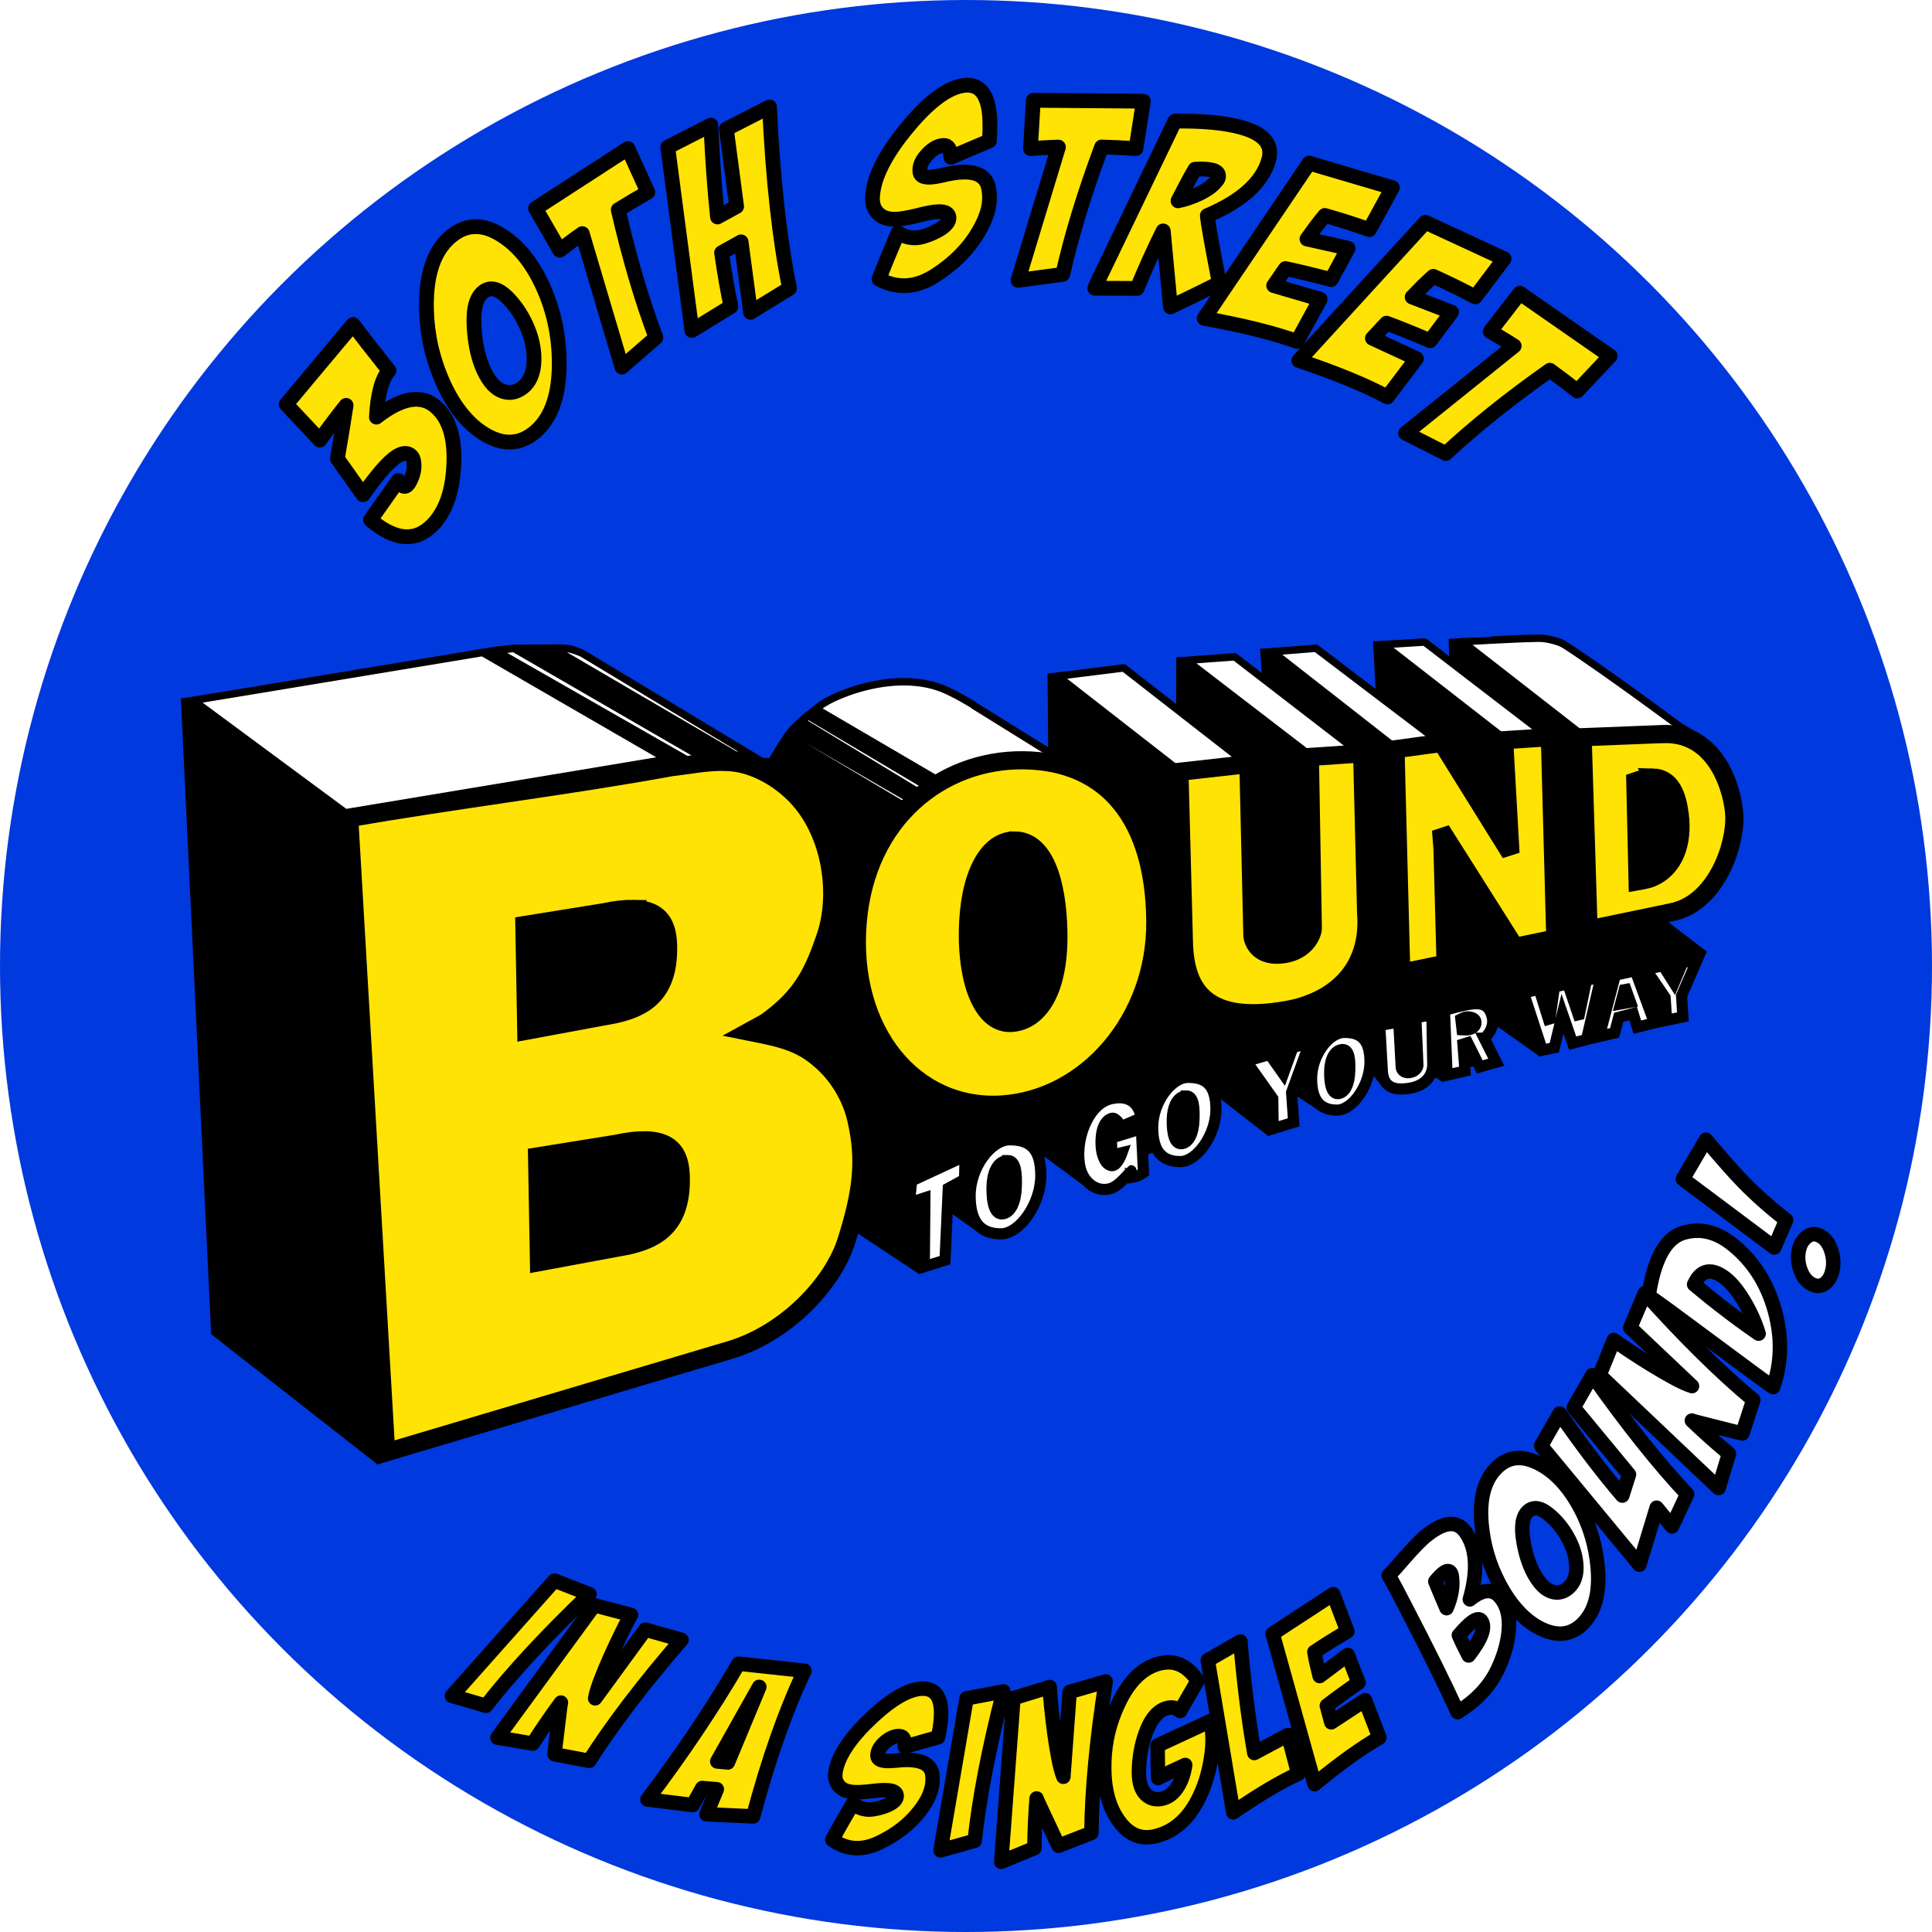 <?xml version="1.0" encoding="UTF-8" standalone="no"?>
<!-- Created with Inkscape (http://www.inkscape.org/) -->

<svg
   version="1.1"
   id="svg1"
   width="468.273"
   height="468.273"
   viewBox="0 0 468.273 468.273"
   sodipodi:docname="embroidered-patch.svg"
   xml:space="preserve"
   inkscape:version="1.4.1 (93de688d07, 2025-03-30)"
   inkscape:export-filename="/bound-patch.png"
   inkscape:export-xdpi="1659.7485"
   inkscape:export-ydpi="1659.7485"
   xmlns:inkscape="http://www.inkscape.org/namespaces/inkscape"
   xmlns:sodipodi="http://sodipodi.sourceforge.net/DTD/sodipodi-0.dtd"
   xmlns="http://www.w3.org/2000/svg"
   xmlns:svg="http://www.w3.org/2000/svg"><defs
     id="defs1"><mask
       maskUnits="userSpaceOnUse"
       id="mask648"><circle
         style="display:inline;fill:#ffffff;fill-opacity:1;stroke-width:0.992"
         id="circle649"
         cx="83.661"
         cy="445.641"
         r="234.137"
         inkscape:label="Circle"
         transform="rotate(-31.458)" /></mask><filter
       style="color-interpolation-filters:sRGB;"
       inkscape:label="Drop Shadow"
       id="filter12"
       x="-0.006"
       y="-0.016"
       width="1.02"
       height="1.06"><feFlood
         result="flood"
         in="SourceGraphic"
         flood-opacity="1"
         flood-color="rgb(0,0,0)"
         id="feFlood11" /><feGaussianBlur
         result="blur"
         in="SourceGraphic"
         stdDeviation="0"
         id="feGaussianBlur11" /><feOffset
         result="offset"
         in="blur"
         dx="3"
         dy="3"
         id="feOffset11" /><feComposite
         result="comp1"
         operator="in"
         in="flood"
         in2="offset"
         id="feComposite11" /><feComposite
         result="comp2"
         operator="over"
         in="SourceGraphic"
         in2="comp1"
         id="feComposite12" /></filter><filter
       style="color-interpolation-filters:sRGB;"
       inkscape:label="Drop Shadow"
       id="filter14"
       x="-0.005"
       y="-0.01"
       width="1.019"
       height="1.037"><feFlood
         result="flood"
         in="SourceGraphic"
         flood-opacity="1"
         flood-color="rgb(0,0,0)"
         id="feFlood12" /><feGaussianBlur
         result="blur"
         in="SourceGraphic"
         stdDeviation="0"
         id="feGaussianBlur12" /><feOffset
         result="offset"
         in="blur"
         dx="3"
         dy="3"
         id="feOffset12" /><feComposite
         result="comp1"
         operator="in"
         in="flood"
         in2="offset"
         id="feComposite13" /><feComposite
         result="comp2"
         operator="over"
         in="SourceGraphic"
         in2="comp1"
         id="feComposite14" /></filter></defs><sodipodi:namedview
     id="namedview1"
     pagecolor="#ffffff"
     bordercolor="#000000"
     borderopacity="0.25"
     inkscape:showpageshadow="2"
     inkscape:pageopacity="0.0"
     inkscape:pagecheckerboard="0"
     inkscape:deskcolor="#d1d1d1"
     inkscape:zoom="2"
     inkscape:cx="44"
     inkscape:cy="186"
     inkscape:window-width="3440"
     inkscape:window-height="1395"
     inkscape:window-x="0"
     inkscape:window-y="22"
     inkscape:window-maximized="1"
     inkscape:current-layer="g1" /><g
     inkscape:groupmode="layer"
     inkscape:label="Image"
     id="g1"
     transform="translate(-93.951,-5.802)"><circle
       style="display:inline;fill:#0039dd;fill-opacity:1;stroke-width:0.992"
       id="path16"
       cx="328.088"
       cy="239.939"
       r="234.137"
       inkscape:label="Circle" /><g
       id="g28"
       inkscape:label="BOUND TO GO YOUR WAY"
       transform="translate(0,4)"><path
         style="fill:#000000;fill-opacity:1;stroke:none;stroke-width:1.8;stroke-linecap:butt;stroke-linejoin:round;stroke-dasharray:none;stroke-opacity:1;paint-order:markers stroke fill"
         d="m 137.797,171.076 7.336,154.105 40.349,31.599 116.01,-56.259 15.179,10.042 7,-2.422 0.75,-12.359 7.377,5.308 13.822,-8.104 c 0,0 1.392,-10.828 1.48,-10.828 0.088,0 10.96,8.11 10.96,8.11 l 12.374,-5.812 1.171,-2.607 6.541,-2.519 4.375,1.016 5.546,-12.021 0.906,-0.795 12.374,9.612 6.585,-4.618 0.11,-5.215 5.524,3.679 11.645,-5.491 1.503,-3.116 2.366,2.99 11.489,-2.88 1.171,0.42 1.724,1.061 6.43,-1.989 0.221,-1.458 1.171,-0.309 2.762,0.552 3.425,-1.326 -2.652,-5.723 2.166,-3.049 10.032,7.115 4.707,-0.994 1.061,-8.176 2.63,6.474 3.138,-0.84 0.811,0.642 0.539,-0.086 6.25,-1.484 0.672,-4.555 2.078,-0.125 1.281,2.266 1.719,0.312 5.016,-0.555 2.344,-1.367 2.836,-5.93 5.555,-10.898 -8.438,-6.469 -1.192,-0.994 8.629,-4.069 5.969,-8.812 3,-10.75 -2.125,-11.938 -7.281,-9.594 -4.953,-2.859 -28,-19.234 -6.25,-2 -18.219,0.688 -3.734,0.203 0.141,4.844 -6.031,-4.797 -12.422,0.547 0.641,12.141 -14.453,-11.078 -13.562,0.734 0.453,6.484 -6.625,-5.062 -14.141,0.656 -0.047,11.906 -12.844,-9.844 -18.312,1.875 L 348,183.156 330.359,172.562 c 0,0 -7.406,-3.906 -7.516,-3.953 -0.109,-0.047 -5.188,-1.688 -5.188,-1.688 l -8.188,-0.203 -4.781,1.016 -10.484,3.703 -2.484,1.094 -2.578,2.016 c 0,0 -2.825,2.35 -4,3.75 -1.855,2.211 -4.734,7.25 -4.734,7.25 l -2.062,-0.094 -29.922,-17.781 -14.375,-8.562 -4.703,-0.578 -1.578,0.469 c 0,0 0.219,-0.938 -0.016,-0.969 -0.234,-0.031 -8.953,0.016 -8.953,0.016 l -6.188,0.688 -19.312,3.688 -53.345,8.375 z"
         id="path28"
         inkscape:label="lowlight"
         sodipodi:nodetypes="cccccccccsccccccccccccccccccccccccccccccccccccccccccccccccccccccccccccccccccsccccccsccccccsccccc" /><g
         id="g18"
         inkscape:label="letter highlights"
         style="display:inline;fill:#ffffff;fill-opacity:1;stroke:#000000;stroke-width:1.8;stroke-linecap:butt;stroke-linejoin:round;stroke-dasharray:none;stroke-opacity:1;paint-order:markers stroke fill"><path
           style="display:inline;fill:#ffffff;fill-opacity:1;stroke:#000000;stroke-width:1.8;stroke-linecap:butt;stroke-linejoin:round;stroke-dasharray:none;stroke-opacity:1;paint-order:markers stroke fill"
           d="m 140.824,171.569 36.836,27.233 77.973,-12.972 -44.72,-25.872 z"
           id="path17"
           inkscape:label="path17"
           sodipodi:nodetypes="ccccc" /><path
           style="fill:#ffffff;fill-opacity:1;stroke:#000000;stroke-width:1.8;stroke-linecap:butt;stroke-linejoin:round;stroke-dasharray:none;stroke-opacity:1;paint-order:markers stroke fill"
           d="m 214.047,159.467 4.467,-0.507 45.934,26.584 -3.512,0.717 z"
           id="path18"
           sodipodi:nodetypes="ccccc" /><path
           style="fill:#ffffff;fill-opacity:1;stroke:#000000;stroke-width:1.8;stroke-linecap:butt;stroke-linejoin:round;stroke-dasharray:none;stroke-opacity:1;paint-order:markers stroke fill"
           d="m 227.864,158.889 44.11,25.794 7.382,2.15 -44.361,-26.732 c 0,0 -2.152,-0.916 -3.297,-1.075 -1.184,-0.164 -3.833,-0.138 -3.833,-0.138 z"
           id="path19"
           sodipodi:nodetypes="ccccsc" /><path
           style="fill:#ffffff;fill-opacity:1;stroke:#000000;stroke-width:1.8;stroke-linecap:butt;stroke-linejoin:round;stroke-dasharray:none;stroke-opacity:1;paint-order:markers stroke fill"
           d="m 284.802,180.312 1.147,-1.362 30.458,17.63 -1.792,1.433 z"
           id="path20" /><path
           style="fill:#ffffff;fill-opacity:1;stroke:#000000;stroke-width:1.8;stroke-linecap:butt;stroke-linejoin:round;stroke-dasharray:none;stroke-opacity:1;paint-order:markers stroke fill"
           d="m 288.313,176.657 1.433,-1.433 33.181,19.708 -2.293,1.362 z"
           id="path21"
           sodipodi:nodetypes="ccccc" /><path
           style="fill:#ffffff;fill-opacity:1;stroke:#000000;stroke-width:1.8;stroke-linecap:butt;stroke-linejoin:round;stroke-dasharray:none;stroke-opacity:1;paint-order:markers stroke fill"
           d="m 292.04,173.791 c -0.716,-1.309 16.993,-10.508 30.53,-5.017 2.754,1.117 7.617,3.974 7.525,4.085 l 29.287,18.195 -33.3,2.66 z"
           id="path22"
           sodipodi:nodetypes="cscccc" /><path
           style="fill:#ffffff;fill-opacity:1;stroke:#000000;stroke-width:1.8;stroke-linecap:butt;stroke-linejoin:round;stroke-dasharray:none;stroke-opacity:1;paint-order:markers stroke fill"
           d="m 366.322,163.686 30.028,23.399 -16.161,1.863 -29.849,-23.256 z"
           id="path23"
           sodipodi:nodetypes="ccccc" /><path
           style="fill:#ffffff;fill-opacity:1;stroke:#000000;stroke-width:1.8;stroke-linecap:butt;stroke-linejoin:round;stroke-dasharray:none;stroke-opacity:1;paint-order:markers stroke fill"
           d="m 381.56,161.886 c 0.143,-0.072 11.685,-0.878 11.685,-0.878 l 30.661,23.64 -11.878,0.637 z"
           id="path24"
           sodipodi:nodetypes="ccccc" /><path
           style="fill:#ffffff;fill-opacity:1;stroke:#000000;stroke-width:1.8;stroke-linecap:butt;stroke-linejoin:round;stroke-dasharray:none;stroke-opacity:1;paint-order:markers stroke fill"
           d="m 402.388,159.762 10.518,-0.84 29.919,22.716 -10.607,1.458 z"
           id="path25" /><path
           style="fill:#ffffff;fill-opacity:1;stroke:#000000;stroke-width:1.8;stroke-linecap:butt;stroke-linejoin:round;stroke-dasharray:none;stroke-opacity:1;paint-order:markers stroke fill"
           d="m 429.302,158.038 9.944,-0.619 29.698,22.804 -10.341,0.619 z"
           id="path26" /><path
           style="fill:#ffffff;fill-opacity:1;stroke:#000000;stroke-width:1.8;stroke-linecap:butt;stroke-linejoin:round;stroke-dasharray:none;stroke-opacity:1;paint-order:markers stroke fill"
           d="m 448.416,157.331 c 0.006,0.03 12.449,-0.766 18.517,-0.84 1.186,-0.014 2.388,0.226 3.591,0.547 0.93,0.248 1.877,0.544 2.685,1.066 9.917,6.406 29.345,20.86 29.345,20.86 l -25.213,0.906 z"
           id="path27"
           sodipodi:nodetypes="csssccc" /></g><g
         id="g17"
         inkscape:label="letters"
         style="display:inline;fill:#febb12;fill-opacity:1"><g
           id="g8"
           inkscape:label="BOUND"
           style="fill:#ffe305;fill-opacity:1;stroke:#000000;stroke-width:4.4;stroke-dasharray:none;stroke-opacity:1;paint-order:markers stroke fill"><path
             id="path1"
             style="display:inline;fill:#ffe305;fill-opacity:1;stroke:#000000;stroke-width:4.4;stroke-dasharray:none;stroke-opacity:1;paint-order:markers stroke fill"
             d="m 270.102,186.484 c -4.491,-0.203 -9.167,0.781 -13.43,1.27 -25.958,4.719 -52.093,7.81 -78.082,12.35 l 8.961,153.715 83.412,-24.832 c 13.544,-4.065 24.842,-16.031 28.125,-26.402 3.921,-12.388 4.598,-19.801 2.432,-29.391 -1.184,-5.242 -4.134,-10.318 -8.107,-13.938 -3.922,-3.573 -7.344,-5.215 -14.443,-6.688 l -3.547,-0.711 4.055,-2.229 c 9.142,-6.408 11.747,-12.683 14.492,-20.625 1.978,-5.724 2.125,-12.199 0.963,-18.143 -1.075,-5.495 -3.452,-10.993 -7.145,-15.203 -3.467,-3.953 -8.208,-7.121 -13.277,-8.514 -1.434,-0.394 -2.911,-0.592 -4.408,-0.66 z m -22.912,35.613 c 7.959,0.099 8.793,5.22 8.682,10.373 -0.243,11.254 -7.057,13.813 -12.719,15.152 l -21.646,4.023 -0.457,-25.627 19.418,-3.127 c 2.672,-0.573 4.886,-0.818 6.723,-0.795 z m 3.082,56.086 c 7.959,0.099 8.793,5.22 8.682,10.373 -0.243,11.254 -7.059,13.813 -12.721,15.152 l -21.645,4.025 -0.457,-25.627 19.416,-3.127 c 2.672,-0.573 4.888,-0.82 6.725,-0.797 z"
             inkscape:label="B" /><path
             id="path2"
             style="display:inline;fill:#ffe305;fill-opacity:1;stroke:#000000;stroke-width:4.4;stroke-dasharray:none;stroke-opacity:1;paint-order:markers stroke fill"
             d="m 342.035,186.076 c -19.805,-0.243 -38.146,14.109 -40.211,39.381 -2.15,26.308 13.849,45.518 35.119,44.037 20.421,-1.422 37.206,-20.743 37.029,-44.336 -0.183,-24.49 -11.371,-38.83 -31.937,-39.082 z m -2.114,19.44 c 7.105,0.049 10.299,9.789 10.551,22.119 0.296,14.476 -4.804,21.591 -11.25,22.096 -6.884,0.539 -10.865,-9.37 -10.677,-22.167 0.195,-13.223 4.559,-21.537 10.677,-22.022 0.237,-0.019 0.47,-0.027 0.699,-0.025 z"
             inkscape:label="O"
             sodipodi:nodetypes="ssssscssssc" /><path
             style="fill:#ffe305;fill-opacity:1;stroke:#000000;stroke-width:4.4;stroke-dasharray:none;stroke-opacity:1;paint-order:markers stroke fill"
             d="m 379.814,188.868 16.723,-1.875 0.963,41.402 c 0.037,1.58 1.545,5.691 7.829,4.649 5.035,-0.834 6.844,-4.713 6.816,-6.372 l -0.709,-41.402 12.669,-0.861 0.963,38.564 c 1.155,14.92 -8.979,21.736 -18.953,23.564 -21.591,3.957 -25.139,-6.562 -25.236,-17.28 z"
             id="path3"
             sodipodi:nodetypes="ccssscccscc"
             inkscape:label="U" /><path
             style="display:inline;fill:#ffe305;fill-opacity:1;stroke:#000000;stroke-width:4.4;stroke-dasharray:none;stroke-opacity:1;paint-order:markers stroke fill"
             d="m 433.581,237.574 10.756,-2.213 -0.759,-27.887 -0.347,-4.48 17.905,28.309 9.791,-2.034 -1.32,-48.795 -11.087,0.734 1.541,27.413 -16.641,-26.758 -11.237,1.531 z"
             id="path4"
             sodipodi:nodetypes="cccccccccccc"
             inkscape:label="N" /><path
             id="path5"
             style="display:inline;fill:#ffe305;fill-opacity:1;stroke:#000000;stroke-width:4.4;stroke-dasharray:none;stroke-opacity:1;paint-order:markers stroke fill"
             d="m 496.951,179.721 -19.408,0.76 1.443,46.598 20.244,-4.207 c 10.683,-2.219 15.411,-16.213 15.076,-23.438 -0.24,-5.183 -3.789,-20.244 -17.355,-19.713 z m -2.426,10.525 c 4.624,0.101 6.003,4.653 6.557,9.01 0.88,6.925 -1.312,13.152 -7.02,15.406 -0.96,0.379 -3.193,0.76 -3.193,0.76 l -0.557,-24.273 c 0,0 2.131,-0.749 3.244,-0.861 0.338,-0.034 0.661,-0.048 0.969,-0.041 z"
             inkscape:label="D" /></g><g
           id="g16"
           inkscape:label="TO GO YOUR WAY"
           style="fill:#ffffff;fill-opacity:1;stroke:#000000;stroke-width:2.7;stroke-dasharray:none;stroke-opacity:1;paint-order:markers stroke fill"><g
             id="g9"
             inkscape:label="TO"
             style="fill:#ffffff;fill-opacity:1;stroke:#000000;stroke-width:2.7;stroke-dasharray:none;stroke-opacity:1;paint-order:markers stroke fill"><path
               style="fill:#ffffff;fill-opacity:1;stroke:#000000;stroke-width:2.7;stroke-dasharray:none;stroke-opacity:1;paint-order:markers stroke fill"
               d="m 314.901,288.027 -0.502,5.303 3.727,-1.218 -0.143,16.698 5.017,-1.577 0.788,-17.415 3.942,-2.15 0.143,-5.662 z"
               id="path6"
               inkscape:label="T" /><path
               id="path7"
               style="fill:#ffffff;fill-opacity:1;stroke:#000000;stroke-width:2.7;stroke-dasharray:none;stroke-opacity:1;paint-order:markers stroke fill"
               d="m 338.695,278.064 c -4.591,0 -9.604,6.737 -9.604,13.545 0,6.808 2.862,9.246 7.453,9.246 4.591,10e-6 9.674,-7.311 9.674,-14.119 0,-6.808 -2.932,-8.672 -7.523,-8.672 z m -0.51,5.021 c 2.045,-0.008 2.215,3.225 2.086,6.518 -0.144,3.678 -1.324,5.969 -3.082,6.379 -2.171,0.506 -2.86,-2.741 -2.795,-6.451 0.061,-3.483 1.205,-5.627 2.795,-6.234 0.373,-0.143 0.704,-0.21 0.996,-0.211 z"
               inkscape:label="O" /></g><g
             id="g11"
             inkscape:label="YOUR"
             style="fill:#ffffff;fill-opacity:1;stroke:#000000;stroke-width:2.7;stroke-dasharray:none;stroke-opacity:1;paint-order:markers stroke fill"><path
               style="fill:#ffffff;fill-opacity:1;stroke:#000000;stroke-width:2.7;stroke-dasharray:none;stroke-opacity:1;paint-order:markers stroke fill"
               d="m 428.378,250.336 4.596,-0.832 0.597,10.98 c 0.024,0.438 0.449,1.573 2.189,1.261 1.394,-0.25 1.882,-1.332 1.868,-1.792 l -0.508,-11.482 3.888,-0.715 0.192,11.124 c 0.374,4.135 -2.412,6.062 -5.172,6.606 -5.975,1.176 -6.997,-1.729 -7.063,-4.702 z"
               id="path9"
               sodipodi:nodetypes="ccssscccscc"
               inkscape:label="U" /><path
               id="path7-0-0"
               style="fill:#ffffff;fill-opacity:1;stroke:#000000;stroke-width:2.7;stroke-dasharray:none;stroke-opacity:1;paint-order:markers stroke fill"
               d="m 419.79,252.033 c -3.794,0 -7.936,5.567 -7.936,11.193 0,5.626 2.365,7.641 6.159,7.641 3.794,10e-6 7.994,-6.042 7.994,-11.667 0,-5.626 -2.423,-7.166 -6.217,-7.166 z m -0.421,4.15 c 1.69,-0.007 1.83,2.665 1.724,5.386 -0.119,3.039 -1.094,4.933 -2.547,5.271 -1.794,0.418 -2.363,-2.265 -2.31,-5.331 0.05,-2.878 0.996,-4.649 2.31,-5.152 0.309,-0.118 0.582,-0.173 0.823,-0.174 z"
               inkscape:label="O" /><path
               style="fill:#ffffff;fill-opacity:1;stroke:#000000;stroke-width:2.7;stroke-dasharray:none;stroke-opacity:1;paint-order:markers stroke fill"
               d="m 396.03,259.029 5.65,-1.647 3.319,4.713 2.306,-6.385 4.079,-1.191 -4.383,12.061 0.507,7.247 -4.966,1.52 -0.101,-7.272 z"
               id="path11"
               sodipodi:nodetypes="cccccccccc"
               inkscape:label="Y" /><path
               id="path12"
               style="display:inline;fill:#ffffff;fill-opacity:1;stroke:#000000;stroke-width:2.7;stroke-dasharray:none;stroke-opacity:1;paint-order:markers stroke fill"
               d="m 451.697,245.072 c -0.257,0.003 -0.52,0.021 -0.785,0.047 -2.248,0.218 -6.867,1.57 -6.867,1.57 l 0.66,15.684 4.332,-0.988 -0.506,-6.512 1.139,-0.354 2.939,5.877 4.004,-1.141 -2.939,-5.826 h 0.002 l 0.002,0.002 h 0.002 0.002 l 0.002,0.002 c 0.212,0.018 2.58,-2.269 1.967,-5.021 -0.608,-2.73 -2.154,-3.362 -3.953,-3.34 z m -1.893,3.201 c 0.909,0.025 1.804,0.414 1.893,1.203 0.119,1.063 -0.855,1.82 -1.926,1.926 -0.496,0.049 -1.443,0 -1.443,0 l -0.305,-2.609 c 0,0 0.902,-0.466 1.395,-0.508 0.128,-0.011 0.257,-0.015 0.387,-0.012 z"
               inkscape:label="R" /></g><g
             id="g10"
             inkscape:label="GO"
             style="fill:#ffffff;fill-opacity:1;stroke:#000000;stroke-width:2.7;stroke-dasharray:none;stroke-opacity:1;paint-order:markers stroke fill"><path
               id="path7-0"
               style="fill:#ffffff;fill-opacity:1;stroke:#000000;stroke-width:2.7;stroke-dasharray:none;stroke-opacity:1;paint-order:markers stroke fill"
               d="m 381.932,262.934 c -4.111,0 -8.599,6.032 -8.599,12.128 0,6.096 2.562,8.279 6.673,8.279 4.111,10e-6 8.662,-6.546 8.662,-12.642 0,-6.096 -2.625,-7.765 -6.736,-7.765 z m -0.456,4.496 c 1.831,-0.007 1.983,2.887 1.868,5.836 -0.129,3.293 -1.186,5.345 -2.76,5.712 -1.944,0.453 -2.561,-2.454 -2.503,-5.776 0.055,-3.118 1.079,-5.038 2.503,-5.582 0.334,-0.128 0.63,-0.188 0.892,-0.189 z"
               inkscape:label="O" /><path
               style="fill:#ffffff;fill-opacity:1;stroke:#000000;stroke-width:2.7;stroke-dasharray:none;stroke-opacity:1;paint-order:markers stroke fill"
               d="m 370.591,275.397 0.507,10.591 c 0,0 -0.809,0.592 -1.267,0.785 -0.449,0.19 -1.419,0.355 -1.419,0.355 l -0.329,-1.571 c 0.048,-0.024 -2.838,3.825 -5.169,4.383 -3.63,0.87 -6.417,-1.981 -7.145,-5.042 -1.489,-6.259 1.687,-15.517 7.525,-16.799 5.775,-1.268 7.086,2.999 7.196,4.688 l -4.764,2.052 c 0,0 -1.282,-2.253 -2.255,-2.002 -2.499,0.644 -2.856,4.731 -2.584,7.297 0.173,1.636 0.941,4.116 2.584,4.206 1.334,0.073 2.458,-3.167 2.458,-3.167 l -2.483,0.608 -0.127,-4.155 z"
               id="path10"
               sodipodi:nodetypes="ccaccsssccaaacccc"
               inkscape:label="G" /></g><g
             id="g15"
             inkscape:label="WAY"
             style="fill:#ffffff;fill-opacity:1;stroke:#000000;stroke-width:2.7;stroke-dasharray:none;stroke-opacity:1;paint-order:markers stroke fill"><path
               style="fill:#ffffff;fill-opacity:1;stroke:#000000;stroke-width:2.7;stroke-dasharray:none;stroke-opacity:1;paint-order:markers stroke fill"
               d="m 463.252,242.508 4.51,13.809 2.914,-0.583 1.976,-8.235 2.477,7.148 3.36,-0.893 3.468,-15.063 -3.477,0.7 -1.738,8.318 -0.262,0.061 -2.535,-7.492 -3.243,0.735 -1.088,7.737 -0.347,0.103 -2.289,-7.308 z"
               id="path13"
               sodipodi:nodetypes="cccccccccccccccc"
               inkscape:label="W" /><path
               id="path14"
               style="fill:#ffffff;fill-opacity:1;stroke:#000000;stroke-width:2.7;stroke-dasharray:none;stroke-opacity:1;paint-order:markers stroke fill"
               d="m 490.305,237.101 -4.831,1.042 -3.876,14.792 3.697,-0.789 0.988,-3.768 3.503,-0.923 1.029,3.305 4.131,-1.04 z m -2.268,4.512 1.121,3.109 -2.438,0.43 0.924,-3.467 z"
               sodipodi:nodetypes="cccccccccccccc"
               inkscape:label="A" /><path
               style="fill:#ffffff;fill-opacity:1;stroke:#000000;stroke-width:2.7;stroke-dasharray:none;stroke-opacity:1;paint-order:markers stroke fill"
               d="m 492.881,236.733 4.156,-0.851 2.665,4.202 2.101,-4.983 3.51,-0.706 -3.792,8.757 0.331,5.115 -3.938,0.822 -0.374,-5.512 z"
               id="path15"
               sodipodi:nodetypes="cccccccccc"
               inkscape:label="Y" /></g></g></g></g><g
       id="g12"
       inkscape:label="in a single bound"
       style="filter:url(#filter14)"
       transform="translate(-2.5,-12.5)"><path
         id="text2"
         style="font-size:53.333px;font-family:'BadaBoom BB';-inkscape-font-specification:'BadaBoom BB';letter-spacing:3.8px;word-spacing:1px;fill:#ffe305;stroke:#000000;stroke-width:3.5;stroke-linejoin:round;stroke-dasharray:none;stroke-opacity:1;paint-order:markers stroke fill"
         inkscape:label="In a single"
         d="m 227.822,398.398 -24.832,27.936 8.248,2.412 c 6.319,-8.094 14.678,-17.112 25.078,-27.049 z m 188.76,3.289 -14.664,9.59 10.154,36.469 c 6.12,-5.035 11.357,-8.798 15.713,-11.287 l -3.477,-9.066 -8.188,5.365 -0.527,-1.994 c -0.199,-0.673 -0.381,-1.355 -0.549,-2.043 1.826,-1.425 4.385,-3.289 7.68,-5.59 l -2.611,-6.713 -6.805,5.125 -0.691,-2.84 c -0.222,-0.969 -0.418,-1.968 -0.592,-2.998 2.39,-1.612 5.061,-3.278 8.014,-4.998 z m -179.084,2.686 -23.484,32.09 8.578,1.443 c 2.078,-3.273 4.351,-6.585 6.816,-9.938 -0.091,0.342 -0.211,1.173 -0.359,2.494 l -0.979,8.111 c -0.133,1.212 -0.2,1.856 -0.199,1.934 l 8.395,1.584 c 5.511,-8.665 12.964,-18.444 22.359,-29.336 l -8.771,-2.465 -12.158,16.652 c 0.241,-1.275 0.736,-2.869 1.486,-4.783 1.301,-3.346 2.996,-7.138 5.084,-11.373 0.875,-1.775 1.581,-3.13 2.119,-4.064 z m 156.592,8.793 -7.898,4.543 6.17,36.863 c 6.19,-4.274 11.443,-7.39 15.76,-9.35 l -2.477,-9.398 -8.18,4.367 c -1.417,-8.114 -2.543,-17.123 -3.375,-27.025 z m -17.443,5.053 c -0.636,-10e-4 -1.294,0.076 -1.973,0.232 -4.162,0.958 -7.545,4.213 -10.15,9.766 -2.157,4.558 -3.295,9.291 -3.412,14.199 -0.088,2.871 0.13,5.44 0.652,7.707 0.553,2.402 1.44,4.479 2.662,6.229 2.377,3.515 5.359,4.859 8.945,4.033 5.414,-1.246 9.4,-5.371 11.957,-12.373 0.871,-2.409 1.473,-4.971 1.811,-7.686 0.361,-3.076 0.256,-5.705 -0.318,-7.889 l -12.797,5.938 0.105,7.887 c 2.007,-1.032 4.205,-2.09 6.592,-3.174 -0.272,1.915 -0.817,3.573 -1.635,4.973 -1.019,1.767 -2.324,2.833 -3.914,3.199 -1.387,0.319 -2.58,0.095 -3.576,-0.674 -0.906,-0.682 -1.517,-1.718 -1.836,-3.105 -0.21,-0.914 -0.296,-1.981 -0.256,-3.201 0.074,-3.081 0.597,-5.999 1.566,-8.752 1.298,-3.648 3.098,-5.736 5.398,-6.266 1.184,-0.273 2.186,-0.021 3.006,0.752 l 4.242,-7.338 c -1.956,-2.966 -4.313,-4.451 -7.07,-4.457 z m -104.17,0.322 c -6.304,10.782 -13.672,21.753 -22.102,32.912 l 10.982,1.348 2.291,-4.117 3.543,0.289 -2.51,6.059 11.32,0.523 c 3.713,-13.888 7.859,-25.654 12.438,-35.297 z m 88.975,4.305 -8.75,2.547 -1.512,20.562 c -0.469,-1.209 -0.892,-2.824 -1.268,-4.846 -0.665,-3.528 -1.232,-7.643 -1.699,-12.342 -0.196,-1.969 -0.312,-3.492 -0.35,-4.57 l -8.785,2.707 -2.963,39.654 8.045,-3.312 c 0.033,-3.876 0.209,-7.89 0.529,-12.039 0.103,0.339 0.441,1.107 1.014,2.307 l 3.459,7.402 c 0.528,1.099 0.812,1.68 0.854,1.746 l 7.963,-3.094 c 0.095,-10.268 1.248,-22.51 3.463,-36.723 z m -84.002,1.309 0.049,0.014 -7.621,18.311 -2.584,-0.238 z m 39.854,0.438 c -3.342,-0.061 -7.548,2.292 -12.621,7.059 -4.956,4.638 -7.835,8.855 -8.635,12.652 -0.416,1.88 0.011,3.331 1.277,4.354 0.647,0.547 1.609,0.879 2.889,0.996 0.968,0.088 2.387,0.025 4.254,-0.188 1.905,-0.244 3.342,-0.323 4.311,-0.234 1.418,0.13 2.087,0.628 2.008,1.492 -0.073,0.795 -0.834,1.51 -2.287,2.145 -1.016,0.43 -2.073,0.733 -3.17,0.912 -0.604,0.119 -1.181,0.154 -1.734,0.104 -1.245,-0.114 -2.387,-0.601 -3.424,-1.463 -2.271,3.872 -3.934,6.805 -4.988,8.801 1.637,1.161 3.356,1.824 5.154,1.988 1.971,0.18 4.031,-0.242 6.182,-1.266 4.081,-1.928 7.347,-4.473 9.797,-7.631 1.893,-2.407 2.942,-4.717 3.145,-6.93 0.064,-0.692 0.054,-1.355 -0.027,-1.99 -0.301,-2.05 -1.904,-3.207 -4.809,-3.473 -1.141,-0.104 -2.469,-0.068 -3.984,0.107 -1.091,0.11 -1.966,0.134 -2.623,0.074 -1.21,-0.111 -1.837,-0.5 -1.881,-1.166 -0.047,-1.015 0.429,-2.018 1.426,-3.008 1.412,-1.335 2.758,-1.945 4.037,-1.828 0.899,0.082 1.275,0.935 1.127,2.561 l 4.027,-1.148 c 1.575,-0.449 2.934,-0.831 4.078,-1.145 0.312,-1.506 0.524,-2.862 0.635,-4.072 0.461,-5.048 -0.927,-7.617 -4.162,-7.703 z m 19.365,0.666 -8.953,1.691 -6.301,36.842 8.273,-2.314 c 1.082,-10.211 3.409,-22.285 6.98,-36.219 z" /><path
         id="text2-1"
         style="font-size:53.333px;font-family:'BadaBoom BB';-inkscape-font-specification:'BadaBoom BB';letter-spacing:3.8px;word-spacing:1px;fill:#ffffff;fill-opacity:1;stroke:#000000;stroke-width:3.5;stroke-linejoin:round;stroke-dasharray:none;stroke-opacity:1;paint-order:markers stroke fill"
         inkscape:label="bound!"
         d="m 506.922,291.552 -5.582,9.521 22.156,16.59 2.873,-6.652 c -3.84,-2.988 -7.298,-6.053 -10.373,-9.195 -2.243,-2.305 -5.267,-5.727 -9.074,-10.264 z m -2.246,22.053 c -1.144,0.018 -2.296,0.209 -3.455,0.574 -2.191,0.726 -3.987,2.486 -5.389,5.279 -1.246,2.482 -2.175,5.804 -2.787,9.965 0.419,0.249 2.094,1.438 5.025,3.57 l 19.541,14.475 c 3.086,2.288 4.956,3.632 5.607,4.037 2.059,-5.882 2.185,-12.092 0.379,-18.633 -1.837,-6.556 -5.181,-11.81 -10.035,-15.762 -1.07,-0.887 -2.148,-1.603 -3.234,-2.148 -1.862,-0.935 -3.746,-1.387 -5.652,-1.357 z m 28.299,0.846 c -0.645,0.033 -1.254,0.311 -1.826,0.836 -0.821,0.69 -1.368,1.635 -1.639,2.832 -0.375,1.567 -0.293,3.159 0.242,4.775 0.684,2.007 1.771,3.296 3.264,3.865 1.103,0.421 2.105,0.226 3.008,-0.582 0.744,-0.683 1.258,-1.637 1.541,-2.867 0.362,-1.534 0.292,-3.105 -0.211,-4.709 -0.626,-2.06 -1.685,-3.374 -3.178,-3.943 -0.414,-0.158 -0.814,-0.227 -1.201,-0.207 z m -25.203,9.035 c 0.699,-0.009 1.461,0.194 2.285,0.607 2.048,1.028 4.047,3.158 5.998,6.391 1.595,2.627 2.81,5.317 3.645,8.066 -5.057,-3.471 -10.267,-7.447 -15.633,-11.928 0.932,-2.07 2.167,-3.116 3.705,-3.137 z m -15.629,5.221 -3.561,8.387 14.975,14.174 c -1.234,-0.401 -2.751,-1.095 -4.555,-2.082 -3.154,-1.715 -6.699,-3.877 -10.635,-6.486 -1.65,-1.093 -2.905,-1.967 -3.764,-2.619 l -3.459,8.518 28.85,27.369 2.52,-8.328 c -2.982,-2.477 -5.98,-5.15 -8.992,-8.021 0.328,0.134 1.138,0.358 2.43,0.672 l 7.922,2.002 c 1.185,0.286 1.815,0.432 1.893,0.441 l 2.637,-8.125 c -7.895,-6.566 -16.649,-15.198 -26.26,-25.9 z m -12.752,19.9 -4.512,7.857 13.406,16.225 -1.625,5.117 c -4.752,-5.558 -9.81,-12.2 -15.178,-19.926 l -4.512,7.857 23.828,28.809 c 1.875,-6.159 3.271,-10.765 4.186,-13.818 l 3.723,4.545 3.664,-7.828 c -6.831,-7.24 -14.492,-16.853 -22.98,-28.838 z m -17.725,20.09 c -1.9,-0.02 -3.614,0.67 -5.143,2.066 -3.204,2.928 -4.528,7.551 -3.977,13.867 0.458,5.133 1.864,9.939 4.219,14.42 1.381,2.643 2.901,4.874 4.564,6.693 1.687,1.845 3.492,3.253 5.414,4.225 3.918,1.97 7.248,1.702 9.99,-0.805 3.178,-2.905 4.503,-7.504 3.975,-13.795 -0.432,-5.156 -1.815,-9.961 -4.146,-14.416 -1.383,-2.594 -2.893,-4.786 -4.533,-6.58 -1.71,-1.871 -3.573,-3.319 -5.592,-4.344 -1.703,-0.872 -3.294,-1.317 -4.771,-1.332 z m 4.021,12.162 c 0.88,0.029 1.882,0.483 3.004,1.363 1.992,1.613 3.623,3.603 4.893,5.971 1.089,2.015 1.722,4.046 1.9,6.094 0.229,2.566 -0.373,4.507 -1.809,5.818 -1.051,0.96 -2.212,1.337 -3.48,1.133 -1.122,-0.198 -2.163,-0.822 -3.123,-1.873 -0.679,-0.743 -1.325,-1.681 -1.938,-2.814 -1.132,-2.164 -1.94,-4.697 -2.424,-7.594 -0.647,-3.642 -0.267,-6.106 1.143,-7.395 0.538,-0.492 1.15,-0.726 1.834,-0.703 z m -20.479,3.828 c -1.4,-0.011 -3.036,0.644 -4.908,1.965 -0.482,0.34 -0.968,0.705 -1.459,1.094 -1.205,1.063 -2.706,2.609 -4.502,4.641 -2.056,2.386 -3.487,3.971 -4.295,4.754 0.979,1.689 2.25,4.062 3.814,7.123 5.593,10.757 9.889,19.435 12.887,26.031 0.587,-0.372 1.165,-0.758 1.732,-1.158 3.575,-2.522 6.196,-5.52 7.867,-8.994 1.397,-2.898 2.287,-5.735 2.666,-8.51 0.501,-3.626 -5.3e-4,-6.503 -1.502,-8.631 -0.3,-0.426 -0.633,-0.807 -0.998,-1.145 -1.755,-1.524 -4.023,-1.155 -6.805,1.105 1.99,-7.056 1.653,-12.471 -1.01,-16.244 -0.927,-1.343 -2.089,-2.02 -3.488,-2.031 z m -0.828,11.404 c 0.269,-0.01 0.488,0.107 0.658,0.348 0.16,0.227 0.272,0.595 0.334,1.104 0.302,2.294 -0.135,4.811 -1.305,7.549 l -1.385,-3.229 c -0.462,-1.076 -0.91,-2.163 -1.344,-3.26 0.821,-1.004 1.515,-1.707 2.082,-2.107 0.369,-0.26 0.69,-0.395 0.959,-0.404 z m 7.396,11.678 c 0.289,0.005 0.522,0.131 0.697,0.379 1.101,1.56 0.081,4.364 -3.059,8.406 -1.046,-2.024 -1.835,-3.656 -2.369,-4.895 1.345,-1.587 2.458,-2.69 3.338,-3.311 0.559,-0.394 1.022,-0.587 1.393,-0.58 z" /></g><path
       d="m 185.228,92.626 q -2.604,2.956 -3.049,11.283 9.364,-7.326 14.698,-2.232 4.648,4.364 4.033,14.332 -0.571,9.922 -5.73,14.595 -5.977,5.362 -14.427,-1.8 l 6.729,-9.542 q 0.376,0.696 0.786,1.081 0.775,0.727 1.502,-0.047 0.299,-0.319 0.548,-0.857 1.293,-2.473 0.91,-4.804 -0.116,-0.881 -0.617,-1.351 -2.05,-1.925 -6.2,2.495 -2.267,2.415 -5.485,6.938 l -6.2,-8.736 q 1.159,-6.713 2.112,-12.934 -3.317,4.172 -6.367,8.425 l -8.144,-8.675 16.192,-19.347 q 2.816,3.758 8.709,11.177 z m 15.696,-33.046 q 5.358,-3.896 11.92,0.451 3.405,2.238 6.088,5.928 2.573,3.538 4.526,8.455 3.276,8.437 3.013,17.746 -0.318,11.359 -6.586,15.917 -5.409,3.933 -12.021,-0.377 -3.244,-2.123 -5.891,-5.763 -2.61,-3.589 -4.549,-8.593 -3.313,-8.487 -3.101,-17.76 0.281,-11.41 6.599,-16.004 z m 7.296,13.859 q -2.78,2.022 -2.353,8.666 0.285,5.28 1.874,9.379 0.868,2.151 1.934,3.616 1.507,2.072 3.474,2.652 2.229,0.62 4.301,-0.887 2.831,-2.058 2.937,-6.695 0.092,-3.699 -1.452,-7.522 -1.796,-4.49 -5.036,-7.775 -3.253,-3.198 -5.679,-1.434 z m 34.926,-34.627 4.822,10.584 q -3.81,2.165 -7.172,4.249 3.986,17.345 9.132,30.977 l -8.245,7.151 -9.601,-32.349 q -1.401,0.973 -2.775,2.002 l -2.691,2.03 -5.858,-10.141 z m 9.653,-0.351 10.452,-5.333 q 0.548,12.328 1.602,22.274 l 4.641,-2.55 -2.487,-18.794 10.452,-5.333 q 1.238,26.378 4.857,43.97 l -9.454,5.809 -2.286,-17.089 q -1.561,0.876 -4.741,2.647 1.141,7.695 2.273,13.036 l -9.454,5.809 z m 77.935,-1.499 q -1.971,0.823 -4.681,1.985 l -4.618,1.983 q -0.107,-2.936 -1.731,-2.876 -2.311,0.085 -4.526,2.792 -1.553,1.996 -1.237,3.798 0.231,1.18 2.417,1.1 1.187,-0.043 3.109,-0.489 2.665,-0.66 4.726,-0.736 5.246,-0.192 6.254,3.398 0.291,1.115 0.337,2.364 0.146,3.997 -2.682,8.729 -3.651,6.2 -10.495,10.579 -3.605,2.321 -7.165,2.451 -3.248,0.119 -6.437,-1.578 1.424,-3.805 4.592,-11.238 2.049,1.301 4.297,1.219 0.999,-0.037 2.05,-0.388 1.918,-0.571 3.632,-1.571 2.448,-1.466 2.395,-2.902 -0.057,-1.561 -2.618,-1.468 -1.749,0.064 -5.094,0.937 -3.285,0.808 -5.034,0.872 -2.311,0.085 -3.592,-0.744 -2.495,-1.535 -2.184,-4.986 0.558,-6.963 8.344,-16.379 7.964,-9.673 13.944,-10.33 5.795,-0.587 6.129,8.531 0.08,2.186 -0.132,4.946 z m 37.347,-9.626 -1.801,11.491 q -4.373,-0.29 -8.326,-0.402 -6.222,16.674 -9.431,30.888 l -10.82,1.431 9.793,-32.291 q -1.705,0.041 -3.419,0.143 l -3.364,0.213 0.692,-11.691 z m 7.631,4.832 q 10.242,-0.149 16.255,1.556 8.117,2.302 6.455,7.937 -2.362,8.1 -14.842,13.397 0.194,2.524 2.9,16.349 -3.945,2 -11.844,5.801 l -1.728,-18.42 -0.06,-0.017 v 0 q -3.677,7.468 -6.291,13.938 l -10.251,-0.048 q 0.495,-1.289 3.59,-7.622 z m 4.882,11.649 q -1.121,1.891 -2.121,3.816 l -2.001,3.85 q 2.411,-0.486 4.95,-1.65 2.925,-1.379 4.235,-3.022 0.454,-0.456 0.59,-0.937 0.375,-1.323 -1.369,-1.817 -1.383,-0.392 -4.284,-0.24 z m 31.473,11.202 q -1.21,1.439 -2.281,2.873 l -2.058,2.838 9.975,2.238 -4.108,7.605 q -6.997,-1.835 -11.081,-2.676 -0.748,1.032 -1.44,2.09 l -1.414,2.033 11.27,3.313 -5.586,10.227 q -8.493,-3.071 -22.533,-5.592 l 25.445,-37.63 20.168,5.951 -5.56,10.171 q -5.802,-2.043 -10.799,-3.441 z m 26.281,14.762 q -1.407,1.247 -2.676,2.509 l -2.451,2.507 9.541,3.672 -5.175,6.923 q -6.654,-2.838 -10.571,-4.267 -0.891,0.911 -1.73,1.857 l -1.696,1.805 10.665,4.925 -7.02,9.301 q -7.953,-4.279 -21.474,-8.825 l 30.671,-33.508 19.082,8.835 -6.986,9.249 q -5.441,-2.869 -10.18,-4.982 z m 42.875,19.311 -7.97,8.471 q -3.447,-2.706 -6.648,-5.029 -14.544,10.257 -25.213,20.181 l -9.741,-4.924 26.304,-21.135 q -1.431,-0.929 -2.903,-1.81 l -2.898,-1.722 7.168,-9.262 z"
       id="text1"
       style="font-size:64px;font-family:'BadaBoom BB';-inkscape-font-specification:'BadaBoom BB';letter-spacing:2px;word-spacing:1px;fill:#ffe305;stroke:#000000;stroke-width:3.572;stroke-linecap:round;stroke-linejoin:round;stroke-miterlimit:6.5;paint-order:markers stroke fill;filter:url(#filter12)"
       aria-label="30TH STREET" /></g></svg>
